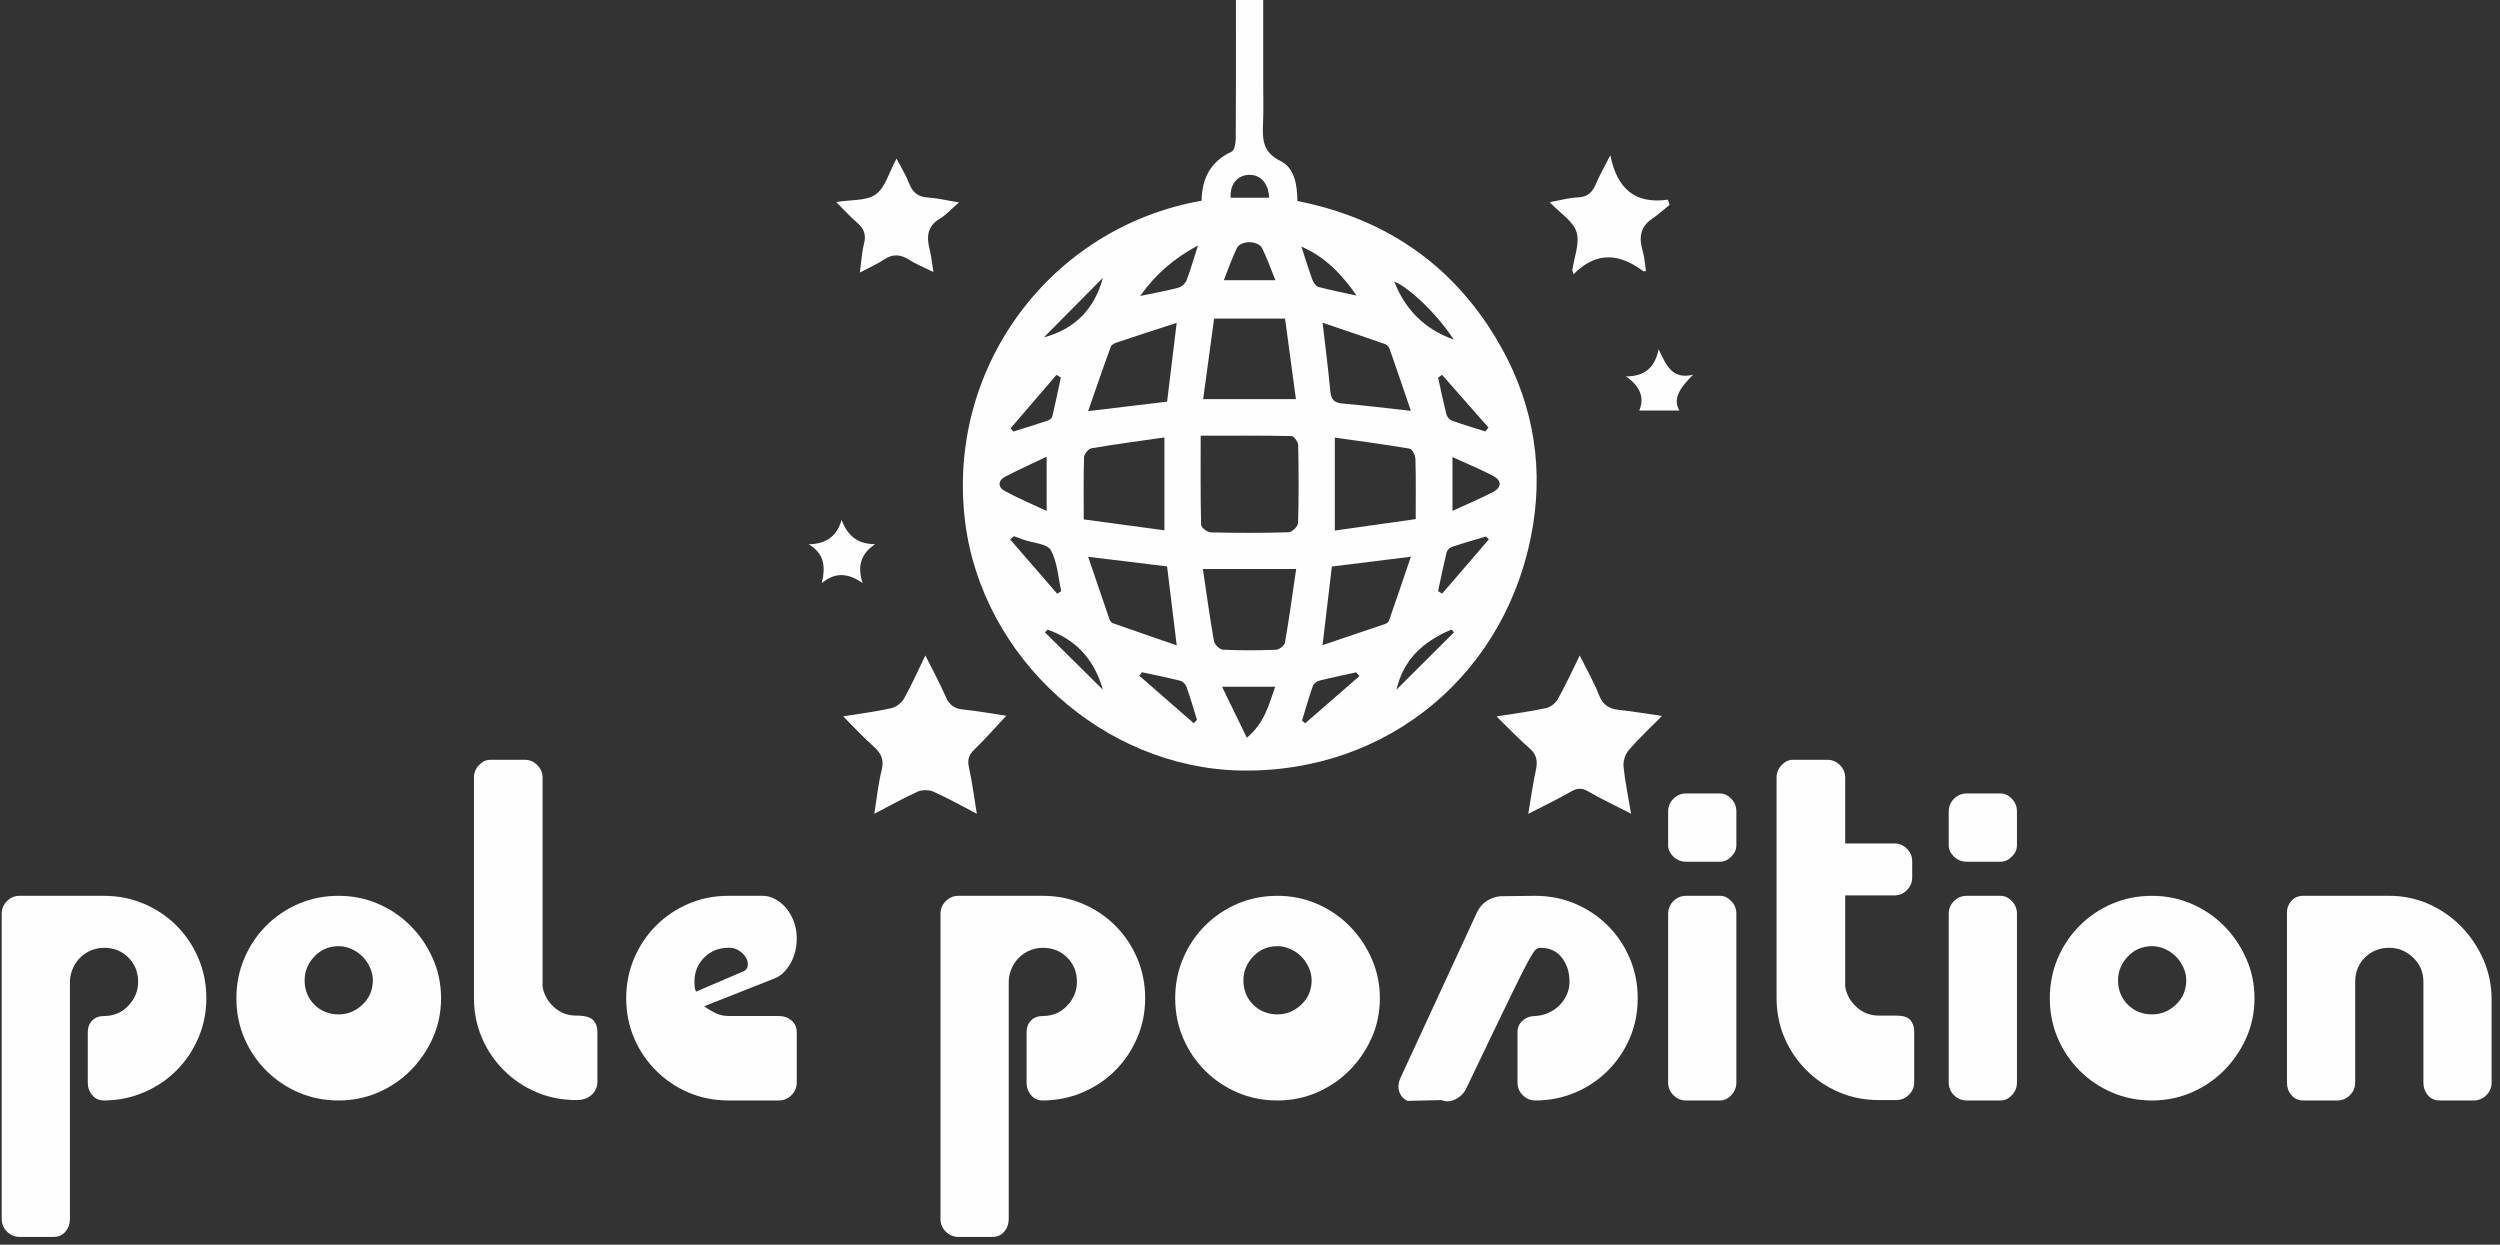 <?xml version="1.0" encoding="UTF-8"?>
<svg width="235px" height="117px" viewBox="0 0 235 117" version="1.1" xmlns="http://www.w3.org/2000/svg" xmlns:xlink="http://www.w3.org/1999/xlink">
    <rect x="0" y="0" width="235" height="117" fill="#333333" stroke="none"/>
    <!-- Generator: Sketch 51.3 (57544) - http://www.bohemiancoding.com/sketch -->
    <title>Page 1</title>
    <desc>Created with Sketch.</desc>
    <defs></defs>
    <g id="Master" stroke="none" stroke-width="1" fill="none" fill-rule="evenodd">
        <g id="Onboard-1---Invite-Code" transform="translate(-70, -52)" fill="#FEFEFE">
            <g id="Page-1" transform="translate(70, 52)">
                <path d="M112.951,18.867 C112.979,16.789 113.779,15.181 115.776,14.254 C116.04,14.132 116.158,13.466 116.161,13.05 C116.189,9.192 116.178,5.334 116.178,1.475 L116.178,-0 L118.741,-0 L118.741,7.595 C118.741,8.881 118.778,10.169 118.731,11.453 C118.676,12.952 118.595,14.268 120.353,15.127 C121.687,15.779 121.945,17.367 121.953,18.896 C130.039,20.493 136.347,24.702 140.605,31.76 C143.882,37.189 145.119,43.14 144.099,49.394 C141.841,63.259 130.457,72.708 116.583,72.427 C103.698,72.165 92.324,61.838 90.724,49.069 C88.913,34.599 98.706,21.374 112.951,18.867 Z M112.863,40.953 C112.863,43.873 112.838,46.607 112.904,49.34 C112.911,49.593 113.495,50.036 113.819,50.044 C116.26,50.103 118.704,50.107 121.143,50.034 C121.457,50.024 122.009,49.477 122.018,49.167 C122.091,46.727 122.081,44.284 122.03,41.843 C122.024,41.542 121.632,40.996 121.409,40.991 C118.6,40.932 115.79,40.953 112.863,40.953 Z M109.453,41.119 C107.1,41.457 104.834,41.757 102.582,42.141 C102.305,42.188 101.912,42.678 101.902,42.974 C101.841,44.878 101.871,46.786 101.871,48.824 C104.475,49.176 106.934,49.508 109.453,49.848 L109.453,41.119 Z M125.474,49.872 C128.091,49.502 130.523,49.157 133.076,48.796 C133.076,46.809 133.104,44.978 133.051,43.15 C133.041,42.807 132.749,42.215 132.513,42.174 C130.187,41.776 127.847,41.471 125.474,41.134 L125.474,49.872 Z M113.072,53.489 C113.417,55.806 113.719,58.04 114.111,60.259 C114.169,60.581 114.646,61.056 114.949,61.07 C116.611,61.15 118.28,61.142 119.943,61.078 C120.243,61.066 120.738,60.685 120.786,60.413 C121.182,58.128 121.495,55.83 121.841,53.489 L113.072,53.489 Z M113.097,37.518 L121.816,37.518 C121.472,34.962 121.138,32.491 120.795,29.949 L114.127,29.949 C113.775,32.536 113.442,34.978 113.097,37.518 Z M110.609,30.35 C108.648,30.989 106.909,31.546 105.177,32.126 C104.902,32.218 104.506,32.351 104.428,32.562 C103.701,34.52 103.032,36.499 102.285,38.647 C105.03,38.317 107.349,38.038 109.709,37.754 C110.002,35.346 110.285,33.022 110.609,30.35 Z M132.624,38.619 C131.918,36.552 131.282,34.672 130.624,32.8 C130.561,32.621 130.388,32.411 130.218,32.35 C128.318,31.684 126.41,31.044 124.323,30.336 C124.597,32.718 124.865,34.747 125.05,36.784 C125.121,37.572 125.428,37.871 126.215,37.936 C128.213,38.103 130.205,38.354 132.624,38.619 Z M102.284,52.339 C103.003,54.451 103.636,56.322 104.282,58.189 C104.333,58.336 104.45,58.525 104.581,58.571 C106.505,59.252 108.436,59.911 110.613,60.661 C110.272,57.882 109.985,55.54 109.704,53.241 C107.256,52.943 104.946,52.663 102.284,52.339 Z M124.319,60.645 C126.435,59.932 128.306,59.304 130.173,58.663 C130.322,58.612 130.513,58.493 130.558,58.361 C131.234,56.43 131.888,54.492 132.623,52.332 C129.881,52.672 127.535,52.963 125.195,53.254 C124.911,55.657 124.637,57.97 124.319,60.645 Z M114.87,64.55 C115.681,66.218 116.4,67.697 117.204,69.35 C118.924,67.892 119.267,66.214 119.869,64.55 L114.87,64.55 Z M136.531,48.021 C137.941,47.372 139.185,46.864 140.365,46.236 C141.214,45.784 141.141,45.134 140.324,44.713 C139.134,44.099 137.891,43.585 136.531,42.965 L136.531,48.021 Z M98.385,42.929 C96.974,43.604 95.702,44.17 94.472,44.817 C93.821,45.159 93.781,45.783 94.408,46.129 C95.643,46.81 96.954,47.357 98.385,48.03 L98.385,42.929 Z M115.041,26.338 L119.888,26.338 C119.441,25.241 119.104,24.273 118.656,23.36 C118.269,22.573 116.626,22.567 116.25,23.352 C115.796,24.3 115.454,25.303 115.041,26.338 Z M112.21,67.983 C112.313,67.877 112.416,67.772 112.519,67.666 C112.191,66.619 111.887,65.564 111.519,64.531 C111.439,64.304 111.169,64.046 110.939,63.988 C109.749,63.689 108.544,63.45 107.344,63.19 C107.263,63.301 107.181,63.412 107.099,63.523 C108.803,65.01 110.507,66.496 112.21,67.983 Z M127.793,63.545 C127.688,63.432 127.584,63.317 127.478,63.203 C126.32,63.457 125.157,63.691 124.008,63.983 C123.771,64.042 123.48,64.279 123.402,64.5 C123.03,65.564 122.722,66.651 122.391,67.73 C122.49,67.817 122.589,67.905 122.687,67.992 C124.389,66.51 126.091,65.028 127.793,63.545 Z M95.313,50.403 C95.193,50.505 95.074,50.607 94.954,50.709 C96.429,52.41 97.902,54.11 99.377,55.81 C99.503,55.729 99.63,55.648 99.757,55.568 C99.46,54.264 99.4,52.828 98.772,51.709 C98.434,51.107 97.125,51.05 96.255,50.745 C95.939,50.634 95.627,50.517 95.313,50.403 Z M139.953,50.703 C139.862,50.611 139.771,50.52 139.681,50.428 C138.598,50.754 137.511,51.063 136.44,51.422 C136.245,51.488 136.023,51.737 135.974,51.94 C135.683,53.144 135.439,54.359 135.18,55.571 C135.306,55.648 135.433,55.725 135.56,55.802 C137.024,54.102 138.489,52.403 139.953,50.703 Z M127.521,27.782 C126.133,25.811 124.615,24.17 122.333,23.179 C122.716,24.353 123.008,25.33 123.361,26.284 C123.462,26.557 123.702,26.911 123.945,26.977 C125.125,27.292 126.327,27.522 127.521,27.782 Z M112.609,23.07 C110.336,24.306 108.651,25.751 107.172,27.823 C108.564,27.531 109.692,27.332 110.794,27.037 C111.09,26.958 111.427,26.633 111.539,26.341 C111.917,25.362 112.201,24.347 112.609,23.07 Z M139.615,40.554 C139.717,40.435 139.818,40.316 139.92,40.197 C138.465,38.542 137.009,36.888 135.554,35.233 C135.43,35.321 135.306,35.41 135.181,35.498 C135.438,36.654 135.675,37.814 135.969,38.96 C136.027,39.188 136.269,39.462 136.488,39.541 C137.519,39.911 138.571,40.222 139.615,40.554 Z M94.992,40.263 C95.083,40.362 95.174,40.461 95.264,40.559 C96.349,40.22 97.438,39.89 98.516,39.527 C98.683,39.471 98.886,39.282 98.925,39.12 C99.211,37.913 99.46,36.698 99.721,35.486 C99.582,35.405 99.443,35.324 99.305,35.242 C97.868,36.916 96.43,38.589 94.992,40.263 Z M136.65,31.92 C135.161,29.602 132.464,27.013 131.063,26.467 C132.053,29.036 133.864,30.934 136.65,31.92 Z M103.676,26.111 C101.824,27.978 99.973,29.846 98.122,31.713 C101.051,30.928 102.883,29.046 103.676,26.111 Z M136.682,59.433 L136.43,59.18 C133.607,60.374 131.898,62.122 131.27,64.827 C133.074,63.029 134.879,61.231 136.682,59.433 Z M103.672,64.835 C102.865,61.984 101.132,60.104 98.471,59.188 L98.222,59.44 C100.038,61.239 101.855,63.037 103.672,64.835 Z M119.295,18.586 C119.242,17.236 118.496,16.415 117.423,16.436 C116.322,16.456 115.597,17.33 115.681,18.586 L119.295,18.586 Z" id="Fill-1"></path>
                <path d="M143.655,76.501 C143.917,74.964 144.095,73.66 144.374,72.378 C144.552,71.551 144.463,70.931 143.776,70.339 C142.754,69.456 141.825,68.464 140.677,67.344 C142.406,67.065 143.876,66.876 145.318,66.565 C145.734,66.475 146.216,66.113 146.425,65.74 C147.145,64.454 147.76,63.109 148.497,61.617 C149.163,62.963 149.828,64.112 150.305,65.336 C150.669,66.266 151.254,66.631 152.187,66.731 C153.493,66.869 154.789,67.093 156.224,67.3 C155.083,68.456 154.022,69.439 153.086,70.527 C152.76,70.906 152.564,71.566 152.613,72.067 C152.749,73.457 153.044,74.83 153.322,76.488 C151.815,75.714 150.519,75.109 149.289,74.392 C148.682,74.038 148.25,74.075 147.662,74.413 C146.423,75.126 145.128,75.742 143.655,76.501" id="Fill-3"></path>
                <path d="M91.821,76.492 C90.306,75.709 89.051,74.999 87.739,74.416 C87.322,74.231 86.683,74.228 86.267,74.413 C84.952,75 83.693,75.715 82.183,76.5 C82.426,74.998 82.55,73.7 82.865,72.45 C83.109,71.485 82.882,70.845 82.158,70.206 C81.205,69.363 80.341,68.419 79.257,67.337 C80.891,67.073 82.345,66.893 83.768,66.574 C84.219,66.473 84.74,66.087 84.968,65.684 C85.677,64.425 86.263,63.096 86.984,61.614 C87.684,63.015 88.354,64.235 88.907,65.507 C89.236,66.265 89.702,66.608 90.515,66.693 C91.869,66.834 93.212,67.076 94.591,67.28 C93.558,68.384 92.624,69.46 91.6,70.445 C91.075,70.951 90.914,71.397 91.078,72.122 C91.383,73.48 91.553,74.868 91.821,76.492" id="Fill-5"></path>
                <path d="M90.148,19.026 C89.373,19.697 88.913,20.221 88.341,20.561 C87.107,21.291 87.098,22.326 87.4,23.521 C87.544,24.091 87.597,24.684 87.741,25.572 C86.817,25.113 86.089,24.822 85.44,24.41 C84.638,23.901 83.922,23.846 83.111,24.39 C82.484,24.811 81.779,25.113 80.827,25.619 C80.975,24.532 81.011,23.701 81.217,22.915 C81.443,22.053 81.208,21.466 80.551,20.913 C79.907,20.367 79.341,19.729 78.602,18.991 C79.989,18.761 81.437,18.904 82.323,18.267 C83.223,17.619 83.569,16.201 84.274,14.908 C84.712,15.754 85.154,16.459 85.449,17.221 C85.778,18.07 86.272,18.517 87.215,18.567 C88.048,18.61 88.873,18.819 90.148,19.026" id="Fill-7"></path>
                <path d="M151.371,14.591 C152.012,17.797 153.734,19.201 156.791,18.768 C156.838,18.933 156.885,19.098 156.932,19.262 C156.389,19.7 155.872,20.174 155.298,20.566 C154.16,21.341 154.049,22.363 154.409,23.584 C154.588,24.189 154.618,24.84 154.717,25.477 C154.601,25.485 154.505,25.523 154.462,25.491 C152.293,23.863 150.113,23.549 147.906,25.785 C147.869,25.66 147.832,25.535 147.796,25.41 C147.966,24.201 148.519,22.872 148.195,21.814 C147.885,20.794 146.665,20.053 145.667,19.005 C146.647,18.829 147.48,18.59 148.321,18.555 C149.237,18.52 149.685,18.076 150.014,17.294 C150.34,16.515 150.767,15.777 151.371,14.591" id="Fill-9"></path>
                <path d="M154.086,38.59 C154.578,37.505 154.264,36.342 152.835,35.382 C154.49,35.377 155.516,34.687 155.914,32.833 C156.632,34.337 157.175,35.7 159.146,35.224 C158.011,36.374 157.187,37.416 157.856,38.59 L154.086,38.59 Z" id="Fill-11"></path>
                <path d="M76.021,51.164 C77.625,51.126 78.64,50.47 79.11,48.866 C79.669,50.372 80.631,51.153 82.26,51.15 C80.876,52.087 80.582,53.267 81.086,54.802 C79.778,53.908 78.57,53.714 77.247,54.814 C77.608,53.305 77.515,52.061 76.021,51.164" id="Fill-13"></path>
                <path d="M0.656,84.703 C0.987,84.372 1.382,84.207 1.84,84.207 L9.779,84.207 C11.101,84.207 12.348,84.455 13.519,84.951 C14.689,85.447 15.714,86.134 16.592,87.012 C17.47,87.89 18.157,88.915 18.653,90.085 C19.149,91.256 19.397,92.503 19.397,93.825 C19.397,95.149 19.149,96.39 18.653,97.547 C18.157,98.705 17.482,99.717 16.63,100.581 C15.777,101.447 14.772,102.134 13.614,102.642 C12.456,103.152 11.216,103.419 9.893,103.444 L9.779,103.444 C9.321,103.444 8.951,103.279 8.672,102.948 C8.391,102.617 8.252,102.223 8.252,101.765 L8.252,97.032 C8.252,96.574 8.391,96.205 8.672,95.925 C8.951,95.645 9.321,95.505 9.779,95.505 C10.695,95.505 11.458,95.181 12.069,94.532 C12.679,93.883 12.985,93.139 12.985,92.299 C12.985,91.383 12.679,90.62 12.069,90.009 C11.458,89.398 10.695,89.093 9.779,89.093 C9.371,89.093 8.977,89.169 8.595,89.322 C8.214,89.474 7.876,89.691 7.584,89.971 C7.291,90.251 7.055,90.581 6.878,90.963 C6.699,91.345 6.597,91.752 6.573,92.184 L6.573,114.59 C6.573,115.048 6.432,115.442 6.153,115.773 C5.872,116.103 5.504,116.269 5.046,116.269 L1.84,116.269 C1.382,116.269 0.987,116.103 0.656,115.773 C0.325,115.442 0.16,115.048 0.16,114.59 L0.16,85.886 C0.16,85.428 0.325,85.034 0.656,84.703" id="Fill-15"></path>
                <path d="M35.524,84.951 C36.682,85.447 37.7,86.134 38.578,87.012 C39.455,87.89 40.155,88.915 40.677,90.085 C41.198,91.256 41.459,92.503 41.459,93.825 C41.459,95.175 41.198,96.428 40.677,97.585 C40.155,98.743 39.455,99.761 38.578,100.639 C37.7,101.516 36.682,102.203 35.524,102.7 C34.366,103.196 33.138,103.444 31.84,103.444 C30.492,103.444 29.238,103.196 28.081,102.7 C26.923,102.203 25.905,101.516 25.027,100.639 C24.149,99.761 23.463,98.743 22.966,97.585 C22.47,96.428 22.222,95.175 22.222,93.825 C22.222,92.503 22.47,91.256 22.966,90.085 C23.463,88.915 24.149,87.89 25.027,87.012 C25.905,86.134 26.923,85.447 28.081,84.951 C29.238,84.455 30.492,84.207 31.84,84.207 C33.138,84.207 34.366,84.455 35.524,84.951 M34.073,94.436 C34.722,93.825 35.047,93.062 35.047,92.146 C35.047,91.739 34.958,91.339 34.78,90.944 C34.601,90.55 34.366,90.206 34.073,89.913 C33.781,89.621 33.437,89.385 33.043,89.207 C32.648,89.029 32.247,88.94 31.84,88.94 C30.924,88.94 30.161,89.264 29.55,89.913 C28.939,90.562 28.634,91.306 28.634,92.146 C28.634,93.062 28.939,93.825 29.55,94.436 C30.161,95.047 30.924,95.352 31.84,95.352 C32.68,95.352 33.424,95.047 34.073,94.436" id="Fill-17"></path>
                <path d="M44.551,93.52 L44.551,92.718 L44.551,90.81 L44.551,87.298 L44.551,81.573 L44.551,73.099 C44.551,72.641 44.71,72.247 45.028,71.916 C45.346,71.585 45.696,71.42 46.078,71.42 L49.322,71.42 C49.78,71.42 50.174,71.585 50.505,71.916 C50.836,72.247 51.002,72.641 51.002,73.099 L51.002,92.756 C51.129,93.495 51.485,94.13 52.07,94.665 C52.655,95.199 53.355,95.466 54.17,95.466 C54.958,95.466 55.487,95.606 55.754,95.886 C56.021,96.167 56.155,96.535 56.155,96.993 L56.155,101.726 C56.155,102.184 55.976,102.579 55.62,102.91 C55.263,103.24 54.78,103.406 54.17,103.406 C52.821,103.406 51.568,103.158 50.41,102.661 C49.252,102.165 48.234,101.478 47.356,100.6 C46.478,99.722 45.791,98.705 45.295,97.547 C44.799,96.389 44.551,95.136 44.551,93.787 L44.551,93.52 Z" id="Fill-19"></path>
                <path d="M74.399,95.924 C74.73,96.204 74.895,96.573 74.895,97.031 L74.895,101.764 C74.895,102.222 74.73,102.617 74.399,102.947 C74.068,103.278 73.674,103.443 73.216,103.443 L68.483,103.443 C67.134,103.443 65.881,103.195 64.723,102.699 C63.565,102.203 62.547,101.516 61.669,100.638 C60.792,99.76 60.105,98.743 59.608,97.585 C59.112,96.427 58.864,95.174 58.864,93.825 C58.864,92.502 59.112,91.255 59.608,90.084 C60.105,88.914 60.792,87.889 61.669,87.011 C62.547,86.133 63.565,85.446 64.723,84.95 C65.881,84.454 67.134,84.206 68.483,84.206 L71.689,84.206 C72.096,84.206 72.497,84.315 72.892,84.53 C73.286,84.747 73.629,85.033 73.922,85.389 C74.214,85.746 74.45,86.166 74.628,86.649 C74.806,87.132 74.895,87.641 74.895,88.176 C74.895,89.092 74.691,89.9 74.285,90.599 C73.877,91.299 73.369,91.764 72.758,91.993 L66.193,94.588 C66.498,94.817 66.841,95.027 67.223,95.218 C67.605,95.409 68.025,95.504 68.483,95.504 L73.216,95.504 C73.674,95.504 74.068,95.644 74.399,95.924 M66.193,90.008 C65.582,90.619 65.276,91.382 65.276,92.298 C65.276,92.451 65.283,92.603 65.295,92.756 C65.308,92.909 65.353,93.062 65.429,93.214 L69.704,91.382 C70.035,91.28 70.226,91.096 70.277,90.828 C70.328,90.561 70.277,90.294 70.124,90.027 C69.971,89.76 69.742,89.531 69.437,89.34 C69.132,89.149 68.813,89.066 68.483,89.092 C67.567,89.092 66.803,89.397 66.193,90.008" id="Fill-21"></path>
                <path d="M88.903,84.703 C89.234,84.372 89.629,84.207 90.087,84.207 L98.026,84.207 C99.348,84.207 100.595,84.455 101.766,84.951 C102.936,85.447 103.961,86.134 104.839,87.012 C105.717,87.89 106.404,88.915 106.901,90.085 C107.397,91.256 107.645,92.503 107.645,93.825 C107.645,95.149 107.397,96.39 106.901,97.547 C106.404,98.705 105.73,99.717 104.877,100.581 C104.024,101.447 103.019,102.134 101.861,102.642 C100.703,103.152 99.463,103.419 98.14,103.444 L98.026,103.444 C97.568,103.444 97.198,103.279 96.919,102.948 C96.638,102.617 96.499,102.223 96.499,101.765 L96.499,97.032 C96.499,96.574 96.638,96.205 96.919,95.925 C97.198,95.645 97.568,95.505 98.026,95.505 C98.942,95.505 99.705,95.181 100.316,94.532 C100.926,93.883 101.232,93.139 101.232,92.299 C101.232,91.383 100.926,90.62 100.316,90.009 C99.705,89.398 98.942,89.093 98.026,89.093 C97.618,89.093 97.224,89.169 96.842,89.322 C96.461,89.474 96.123,89.691 95.831,89.971 C95.538,90.251 95.302,90.581 95.125,90.963 C94.946,91.345 94.844,91.752 94.82,92.184 L94.82,114.59 C94.82,115.048 94.679,115.442 94.4,115.773 C94.119,116.103 93.751,116.269 93.293,116.269 L90.087,116.269 C89.629,116.269 89.234,116.103 88.903,115.773 C88.572,115.442 88.407,115.048 88.407,114.59 L88.407,85.886 C88.407,85.428 88.572,85.034 88.903,84.703" id="Fill-23"></path>
                <path d="M123.771,84.951 C124.928,85.447 125.947,86.134 126.825,87.012 C127.703,87.89 128.402,88.915 128.923,90.085 C129.445,91.256 129.707,92.503 129.707,93.825 C129.707,95.175 129.445,96.428 128.923,97.585 C128.402,98.743 127.703,99.761 126.825,100.639 C125.947,101.516 124.928,102.203 123.771,102.7 C122.613,103.196 121.385,103.444 120.087,103.444 C118.739,103.444 117.486,103.196 116.328,102.7 C115.169,102.203 114.152,101.516 113.274,100.639 C112.396,99.761 111.709,98.743 111.213,97.585 C110.717,96.428 110.469,95.175 110.469,93.825 C110.469,92.503 110.717,91.256 111.213,90.085 C111.709,88.915 112.396,87.89 113.274,87.012 C114.152,86.134 115.169,85.447 116.328,84.951 C117.486,84.455 118.739,84.207 120.087,84.207 C121.385,84.207 122.613,84.455 123.771,84.951 M122.321,94.436 C122.969,93.825 123.293,93.062 123.293,92.146 C123.293,91.739 123.205,91.339 123.027,90.944 C122.848,90.55 122.613,90.206 122.321,89.913 C122.028,89.621 121.684,89.385 121.289,89.207 C120.895,89.029 120.495,88.94 120.087,88.94 C119.171,88.94 118.408,89.264 117.797,89.913 C117.187,90.562 116.881,91.306 116.881,92.146 C116.881,93.062 117.187,93.825 117.797,94.436 C118.408,95.047 119.171,95.352 120.087,95.352 C120.927,95.352 121.671,95.047 122.321,94.436" id="Fill-25"></path>
                <path d="M144.325,84.207 C145.648,84.207 146.895,84.455 148.066,84.951 C149.236,85.447 150.261,86.134 151.138,87.012 C152.016,87.89 152.703,88.915 153.2,90.085 C153.696,91.256 153.944,92.503 153.944,93.826 C153.944,95.175 153.696,96.428 153.2,97.585 C152.703,98.744 152.016,99.761 151.138,100.639 C150.261,101.517 149.236,102.204 148.066,102.7 C146.895,103.196 145.648,103.444 144.325,103.444 C143.867,103.444 143.472,103.279 143.142,102.948 C142.811,102.618 142.645,102.223 142.645,101.765 L142.645,97.032 C142.645,96.574 142.811,96.205 143.142,95.925 C143.472,95.645 143.867,95.505 144.325,95.505 C144.758,95.48 145.171,95.378 145.565,95.2 C145.96,95.022 146.304,94.787 146.596,94.494 C146.888,94.201 147.118,93.864 147.283,93.482 C147.448,93.1 147.531,92.706 147.531,92.299 C147.531,91.383 147.289,90.62 146.806,90.009 C146.322,89.398 145.661,89.093 144.821,89.093 C144.694,89.093 144.579,89.118 144.478,89.169 C144.376,89.22 144.242,89.373 144.077,89.627 C143.911,89.882 143.689,90.276 143.409,90.81 C143.129,91.345 142.747,92.108 142.264,93.1 C141.78,94.093 141.177,95.34 140.451,96.841 C139.725,98.343 138.842,100.188 137.799,102.375 C137.595,102.783 137.269,103.1 136.825,103.33 C136.38,103.559 135.94,103.584 135.508,103.406 L132.302,103.482 C131.894,103.279 131.634,102.974 131.519,102.566 C131.405,102.16 131.449,101.74 131.653,101.307 L138.867,85.696 C139.3,84.856 140.013,84.373 141.005,84.245 L144.325,84.207 Z" id="Fill-27"></path>
                <path d="M156.805,76.267 C156.805,75.809 156.97,75.415 157.301,75.084 C157.632,74.753 158.027,74.588 158.485,74.588 L161.691,74.588 C162.073,74.588 162.422,74.753 162.741,75.084 C163.059,75.415 163.218,75.809 163.218,76.267 L163.218,79.474 C163.218,79.855 163.059,80.205 162.741,80.523 C162.422,80.842 162.073,81 161.691,81 L158.485,81 C158.027,81 157.632,80.842 157.301,80.523 C156.97,80.205 156.805,79.855 156.805,79.474 L156.805,76.267 Z M163.218,101.764 C163.218,102.223 163.059,102.617 162.741,102.948 C162.422,103.279 162.073,103.444 161.691,103.444 L158.485,103.444 C158.027,103.444 157.632,103.279 157.301,102.948 C156.97,102.617 156.805,102.223 156.805,101.764 L156.805,85.886 C156.805,85.428 156.97,85.034 157.301,84.703 C157.632,84.372 158.027,84.207 158.485,84.207 L161.691,84.207 C162.073,84.207 162.422,84.372 162.741,84.703 C163.059,85.034 163.218,85.428 163.218,85.886 L163.218,101.764 Z" id="Fill-29"></path>
                <path d="M166.997,93.52 L166.997,92.718 L166.997,90.81 L166.997,87.298 L166.997,81.573 L166.997,73.099 C166.997,72.641 167.156,72.247 167.474,71.916 C167.792,71.585 168.142,71.42 168.524,71.42 L171.768,71.42 C172.226,71.42 172.621,71.585 172.952,71.916 C173.282,72.247 173.448,72.641 173.448,73.099 L173.448,79.283 L178.066,79.283 C178.524,79.283 178.919,79.448 179.25,79.779 C179.58,80.11 179.746,80.504 179.746,80.962 L179.746,82.489 C179.746,82.947 179.58,83.342 179.25,83.672 C178.919,84.003 178.524,84.168 178.066,84.168 L173.448,84.168 L173.448,92.756 C173.575,93.495 173.931,94.13 174.517,94.665 C175.101,95.199 175.801,95.466 176.616,95.466 L178.257,95.466 C178.892,95.466 179.331,95.606 179.574,95.886 C179.815,96.167 179.936,96.535 179.936,96.993 L179.936,101.726 C179.936,102.184 179.77,102.579 179.44,102.91 C179.109,103.24 178.715,103.406 178.257,103.406 L176.616,103.406 C175.267,103.406 174.014,103.158 172.856,102.661 C171.698,102.165 170.681,101.478 169.803,100.6 C168.925,99.722 168.237,98.705 167.741,97.547 C167.245,96.389 166.997,95.136 166.997,93.787 L166.997,93.52 Z" id="Fill-31"></path>
                <path d="M183.18,76.267 C183.18,75.809 183.345,75.415 183.676,75.084 C184.007,74.753 184.403,74.588 184.861,74.588 L188.067,74.588 C188.449,74.588 188.797,74.753 189.117,75.084 C189.435,75.415 189.593,75.809 189.593,76.267 L189.593,79.474 C189.593,79.855 189.435,80.205 189.117,80.523 C188.797,80.842 188.449,81 188.067,81 L184.861,81 C184.403,81 184.007,80.842 183.676,80.523 C183.345,80.205 183.18,79.855 183.18,79.474 L183.18,76.267 Z M189.593,101.764 C189.593,102.223 189.435,102.617 189.117,102.948 C188.797,103.279 188.449,103.444 188.067,103.444 L184.861,103.444 C184.403,103.444 184.007,103.279 183.676,102.948 C183.345,102.617 183.18,102.223 183.18,101.764 L183.18,85.886 C183.18,85.428 183.345,85.034 183.676,84.703 C184.007,84.372 184.403,84.207 184.861,84.207 L188.067,84.207 C188.449,84.207 188.797,84.372 189.117,84.703 C189.435,85.034 189.593,85.428 189.593,85.886 L189.593,101.764 Z" id="Fill-33"></path>
                <path d="M205.985,84.951 C207.142,85.447 208.162,86.134 209.04,87.012 C209.918,87.89 210.616,88.915 211.137,90.085 C211.66,91.256 211.922,92.503 211.922,93.825 C211.922,95.175 211.66,96.428 211.137,97.585 C210.616,98.743 209.918,99.761 209.04,100.639 C208.162,101.516 207.142,102.203 205.985,102.7 C204.828,103.196 203.599,103.444 202.301,103.444 C200.954,103.444 199.701,103.196 198.543,102.7 C197.383,102.203 196.367,101.516 195.488,100.639 C194.61,99.761 193.924,98.743 193.427,97.585 C192.931,96.428 192.683,95.175 192.683,93.825 C192.683,92.503 192.931,91.256 193.427,90.085 C193.924,88.915 194.61,87.89 195.488,87.012 C196.367,86.134 197.383,85.447 198.543,84.951 C199.701,84.455 200.954,84.207 202.301,84.207 C203.599,84.207 204.828,84.455 205.985,84.951 M204.536,94.436 C205.183,93.825 205.508,93.062 205.508,92.146 C205.508,91.739 205.42,91.339 205.241,90.944 C205.062,90.55 204.828,90.206 204.536,89.913 C204.243,89.621 203.898,89.385 203.505,89.207 C203.109,89.029 202.71,88.94 202.301,88.94 C201.385,88.94 200.623,89.264 200.011,89.913 C199.401,90.562 199.095,91.306 199.095,92.146 C199.095,93.062 199.401,93.825 200.011,94.436 C200.623,95.047 201.385,95.352 202.301,95.352 C203.141,95.352 203.885,95.047 204.536,94.436" id="Fill-35"></path>
                <path d="M234.211,101.764 C234.211,102.222 234.046,102.617 233.716,102.948 C233.385,103.279 232.99,103.444 232.532,103.444 L229.325,103.444 C228.867,103.444 228.498,103.279 228.22,102.948 C227.94,102.617 227.8,102.222 227.8,101.764 L227.8,92.298 C227.8,91.382 227.476,90.619 226.825,90.008 C226.178,89.397 225.434,89.092 224.594,89.092 C223.701,89.092 222.951,89.385 222.341,89.97 C221.731,90.556 221.411,91.293 221.388,92.184 L221.388,101.764 C221.388,102.222 221.222,102.617 220.892,102.948 C220.561,103.279 220.165,103.444 219.707,103.444 L216.501,103.444 C216.043,103.444 215.675,103.279 215.395,102.948 C215.113,102.617 214.975,102.222 214.975,101.764 L214.975,85.733 C214.975,85.351 215.113,85.002 215.395,84.683 C215.675,84.366 216.043,84.206 216.501,84.206 L224.594,84.206 C225.892,84.206 227.118,84.461 228.276,84.97 C229.435,85.479 230.451,86.179 231.329,87.069 C232.207,87.96 232.907,88.996 233.43,90.18 C233.95,91.363 234.211,92.616 234.211,93.939 L234.211,101.764 Z" id="Fill-37"></path>
            </g>
        </g>
    </g>
</svg>
